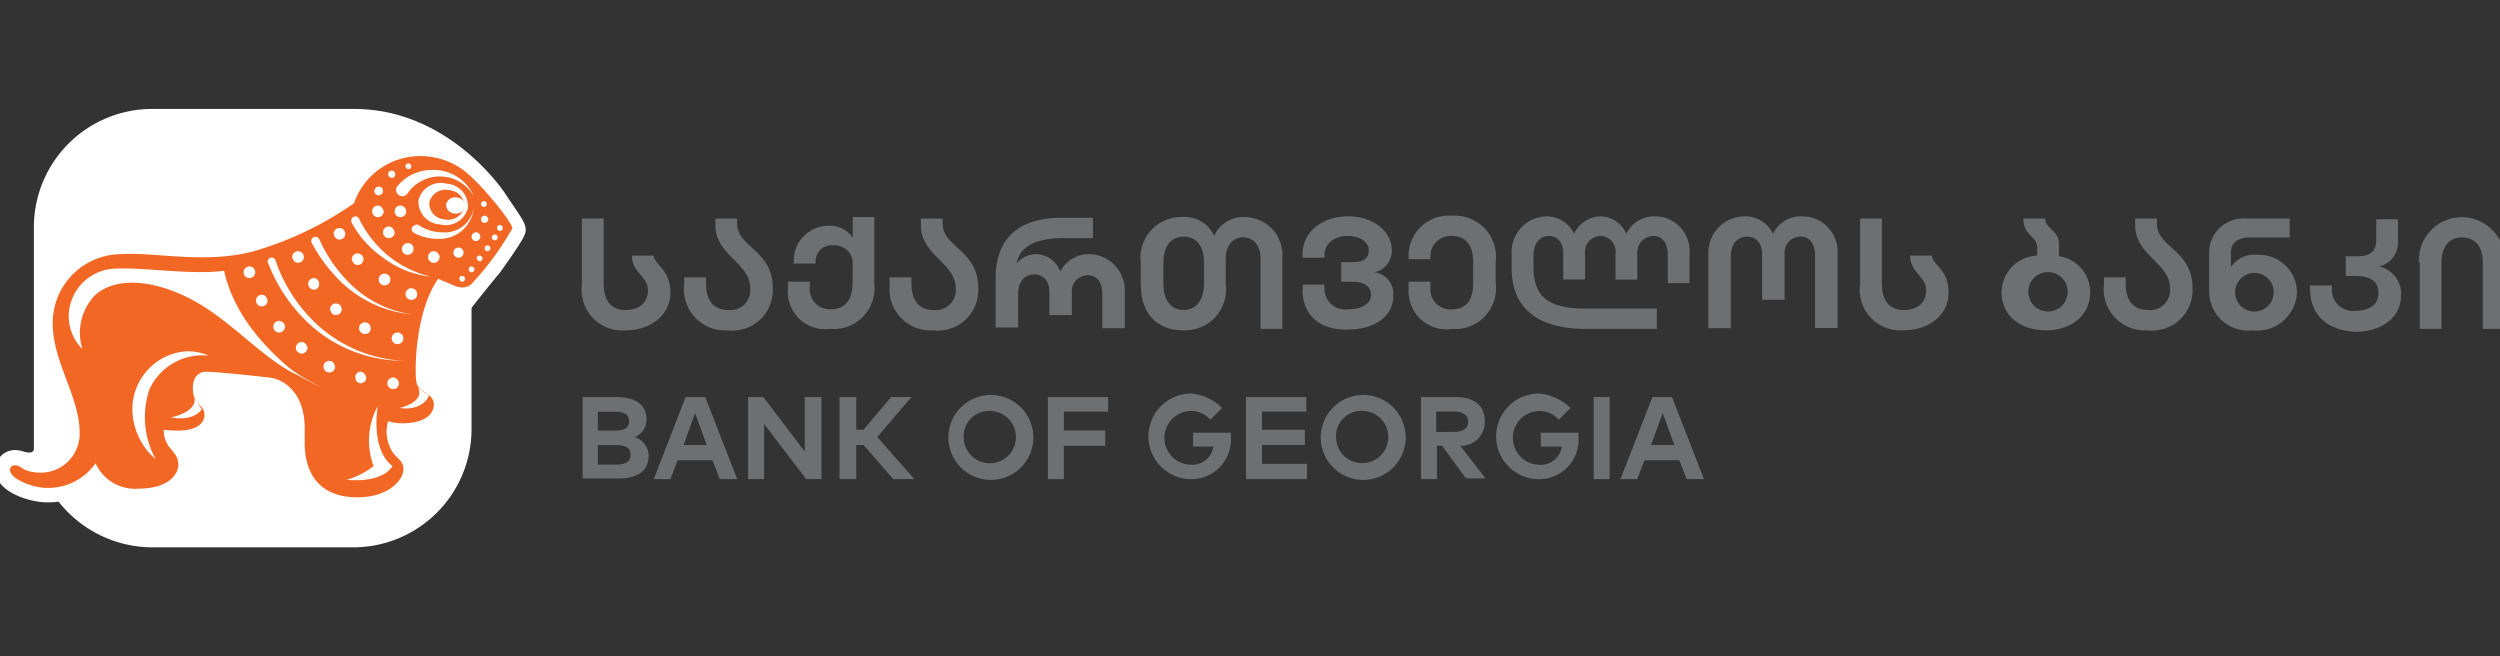 <svg xmlns="http://www.w3.org/2000/svg" xmlns:xlink="http://www.w3.org/1999/xlink" width="160" height="42" viewBox="0 0 160 42">
  <rect x="0" y="0" width="160" height="42" fill="#333333" stroke="none"/>
  <defs>
    <clipPath id="clip-path">
      <rect id="Rectangle_1004" data-name="Rectangle 1004" width="160" height="42" transform="translate(250.294 196.13)" fill="#fff" stroke="#707070" stroke-width="1"/>
    </clipPath>
    <clipPath id="clip-path-2">
      <rect id="Rectangle_1006" data-name="Rectangle 1006" width="160.589" height="28.058" fill="none"/>
    </clipPath>
  </defs>
  <g id="Mask_Group_201" data-name="Mask Group 201" transform="translate(-250.294 -196.13)" clip-path="url(#clip-path)">
    <g id="Component_48_4" data-name="Component 48 – 4" transform="translate(250 203.102)" clip-path="url(#clip-path-2)">
      <path id="Path_575" data-name="Path 575" d="M32.7,5.524C32.471,5.156,28.987,0,22.948,0H10.034A7.573,7.573,0,0,0,2.462,7.571V21.74c0,.418-.651.186-.651.186a2,2,0,0,0-.558-.094A1.249,1.249,0,0,0,0,23.087c0,1.491,2.323,2.09,3.252,2.09a4.251,4.251,0,0,0,.789-.046,7.666,7.666,0,0,0,5.993,2.927H22.9a7.573,7.573,0,0,0,7.572-7.571V12.729s1.578-2,1.765-2.183h0s1.254-1.719,1.578-2.367.046-.929-1.115-2.648" transform="translate(0)" fill="#fff"/>
      <path id="Path_576" data-name="Path 576" d="M26.275,23.7a2.794,2.794,0,0,0,.929.139c1.393,0,2-.558,2-1.207,0-.744-1.022-.744-1.115-1.44-.139-.836-.046-4.552,1.393-6.6l.976.418a1.513,1.513,0,0,0,.6.139.877.877,0,0,0,.651-.325,18.791,18.791,0,0,0,2.51-3.437c.139-.232-1.9-2.787-3.02-3.669a4.647,4.647,0,0,0-2.833-.978,4.484,4.484,0,0,0-4.274,3.02,21.7,21.7,0,0,1-6.41,3.069c-3.113.836-6.317.046-8.454.186A4.4,4.4,0,0,0,4.817,17.57c.046,2.416,1.719,4.6,1.719,6.875A2.487,2.487,0,0,1,4.072,27c-1.207,0-1.254-.465-1.626-.465a.3.3,0,0,0-.372.278c0,.6,1.491,1.162,2.323,1.162a3.683,3.683,0,0,0,3.157-1.578,2.776,2.776,0,0,0,2.787,1.626c1.765,0,2.509-.836,2.509-1.533,0-.558-.325-.789-.6-1.162a1.682,1.682,0,0,1-.325-1.069,8.283,8.283,0,0,0,.929.046c1.254,0,1.672-.511,1.672-1.022,0-.651-.744-.6-.744-1.672,0-.836.465-1.069.836-1.069.418,0,2.044.139,4.041.372.651.046,2.28.7,2.28,3.252v.929c0,1.533.6,3.484,3.391,3.484,1.858,0,2.927-1.022,2.927-1.811,0-.511-.418-.7-.651-1.022a2.4,2.4,0,0,1-.325-2.044" transform="translate(-1.145 -3.723)" fill="#f26724"/>
      <path id="Path_577" data-name="Path 577" d="M65.785,19.814a.325.325,0,1,0,.325.325.317.317,0,0,0-.325-.325" transform="translate(-36.148 -10.942)" fill="#fff"/>
      <path id="Path_578" data-name="Path 578" d="M68.332,17.636a.279.279,0,1,0,.279.279.267.267,0,0,0-.279-.279" transform="translate(-37.579 -9.738)" fill="#fff"/>
      <path id="Path_579" data-name="Path 579" d="M69.634,15.25a.232.232,0,1,0,.232.232.249.249,0,0,0-.232-.232" transform="translate(-38.324 -8.421)" fill="#fff"/>
      <path id="Path_580" data-name="Path 580" d="M48.714,17.757a.372.372,0,1,0-.372-.372c.046.232.186.372.372.372" transform="translate(-26.695 -9.395)" fill="#fff"/>
      <path id="Path_581" data-name="Path 581" d="M51.779,37.554a.331.331,0,0,0-.325.372.359.359,0,0,0,.325.372.367.367,0,0,0,.372-.372c-.046-.186-.186-.372-.372-.372" transform="translate(-28.413 -20.737)" fill="#fff"/>
      <path id="Path_582" data-name="Path 582" d="M56.391,38.383a.372.372,0,1,0,.372.372c-.046-.232-.186-.372-.372-.372" transform="translate(-30.934 -21.195)" fill="#fff"/>
      <path id="Path_583" data-name="Path 583" d="M52.345,30.5a.372.372,0,0,0,0,.744.342.342,0,0,0,.372-.372.367.367,0,0,0-.372-.372" transform="translate(-28.7 -16.842)" fill="#fff"/>
      <path id="Path_584" data-name="Path 584" d="M55.092,24.292a.375.375,0,1,0-.324-.372.372.372,0,0,0,.324.372" transform="translate(-30.239 -13.003)" fill="#fff"/>
      <path id="Path_585" data-name="Path 585" d="M42.8,21.076a.372.372,0,1,0-.372-.372c.046.232.186.372.372.372" transform="translate(-23.43 -11.228)" fill="#fff"/>
      <path id="Path_586" data-name="Path 586" d="M47.262,36a.372.372,0,1,0,.372.372c-.046-.232-.186-.372-.372-.372" transform="translate(-25.893 -19.878)" fill="#fff"/>
      <path id="Path_587" data-name="Path 587" d="M45.083,24.915a.331.331,0,0,0,.325-.372.359.359,0,0,0-.325-.372.372.372,0,0,0,0,.744" transform="translate(-24.69 -13.348)" fill="#fff"/>
      <path id="Path_588" data-name="Path 588" d="M40.1,30.292a.372.372,0,1,0,.372.372.4.4,0,0,0-.372-.372" transform="translate(-21.941 -16.728)" fill="#fff"/>
      <path id="Path_589" data-name="Path 589" d="M48.2,28.546a.372.372,0,1,0-.372-.372c.046.232.186.372.372.372" transform="translate(-26.409 -15.352)" fill="#fff"/>
      <path id="Path_590" data-name="Path 590" d="M35.85,22.511a.372.372,0,1,0,.372.372.367.367,0,0,0-.372-.372" transform="translate(-19.592 -12.431)" fill="#fff"/>
      <path id="Path_591" data-name="Path 591" d="M37.614,26.557a.372.372,0,1,0,.372.372c-.046-.232-.186-.372-.372-.372" transform="translate(-20.565 -14.665)" fill="#fff"/>
      <path id="Path_592" data-name="Path 592" d="M43.32,33.3a.372.372,0,1,0,.372.372c-.046-.186-.186-.372-.372-.372" transform="translate(-23.716 -18.388)" fill="#fff"/>
      <path id="Path_593" data-name="Path 593" d="M51.308,21.388a.372.372,0,1,0-.372-.372c.046.232.186.372.372.372" transform="translate(-28.127 -11.4)" fill="#fff"/>
      <path id="Path_594" data-name="Path 594" d="M57.013,31.952a.372.372,0,1,0,.372.372.367.367,0,0,0-.372-.372" transform="translate(-31.278 -17.644)" fill="#fff"/>
      <path id="Path_595" data-name="Path 595" d="M58.984,25.624a.372.372,0,0,0,0,.744A.342.342,0,0,0,59.356,26a.367.367,0,0,0-.372-.372" transform="translate(-32.366 -14.15)" fill="#fff"/>
      <path id="Path_596" data-name="Path 596" d="M58.466,19.191a.372.372,0,1,0,.372.372.342.342,0,0,0-.372-.372" transform="translate(-32.08 -10.598)" fill="#fff"/>
      <path id="Path_597" data-name="Path 597" d="M62.2,20.333a.372.372,0,1,0,.372.372.4.4,0,0,0-.372-.372" transform="translate(-34.142 -11.228)" fill="#fff"/>
      <path id="Path_598" data-name="Path 598" d="M55.768,16.806a.372.372,0,1,0,.372.372c-.046-.232-.186-.372-.372-.372" transform="translate(-30.591 -9.28)" fill="#fff"/>
      <path id="Path_599" data-name="Path 599" d="M54.212,13.8a.372.372,0,1,0,.372.372c-.046-.186-.186-.372-.372-.372" transform="translate(-29.731 -7.619)" fill="#fff"/>
      <path id="Path_600" data-name="Path 600" d="M57.428,13.8a.372.372,0,1,0,.372.372.4.4,0,0,0-.372-.372" transform="translate(-31.507 -7.619)" fill="#fff"/>
      <path id="Path_601" data-name="Path 601" d="M54.152,11.379a.3.3,0,0,1,.279-.279.267.267,0,0,1,.279.279.279.279,0,0,1-.558,0" transform="translate(-29.903 -6.129)" fill="#fff"/>
      <path id="Path_602" data-name="Path 602" d="M56.123,9.05a.232.232,0,1,1,.232.232.249.249,0,0,1-.232-.232" transform="translate(-30.992 -4.87)" fill="#fff"/>
      <path id="Path_603" data-name="Path 603" d="M58.613,7.966a.186.186,0,1,1,.186.186.2.2,0,0,1-.186-.186" transform="translate(-32.366 -4.296)" fill="#fff"/>
      <path id="Path_604" data-name="Path 604" d="M69.4,13.361a.186.186,0,1,1,.186.186.2.2,0,0,1-.186-.186" transform="translate(-38.324 -7.276)" fill="#fff"/>
      <path id="Path_605" data-name="Path 605" d="M68.779,21.141a.186.186,0,1,1,.186.186c-.046,0-.139-.093-.186-.186" transform="translate(-37.98 -11.572)" fill="#fff"/>
      <path id="Path_606" data-name="Path 606" d="M69.92,19.689a.186.186,0,1,1,.186.186.2.2,0,0,1-.186-.186" transform="translate(-38.61 -10.77)" fill="#fff"/>
      <path id="Path_607" data-name="Path 607" d="M67.638,22.7a.186.186,0,1,1,.186.186.2.2,0,0,1-.186-.186" transform="translate(-37.35 -12.431)" fill="#fff"/>
      <path id="Path_608" data-name="Path 608" d="M66.289,24.046a.186.186,0,1,1,.186.186c-.093,0-.139-.093-.186-.186" transform="translate(-36.606 -13.176)" fill="#fff"/>
      <path id="Path_609" data-name="Path 609" d="M70.957,18.133a.186.186,0,1,1,.186.186.2.2,0,0,1-.186-.186" transform="translate(-39.184 -9.91)" fill="#fff"/>
      <path id="Path_610" data-name="Path 610" d="M71.684,16.784a.186.186,0,1,1,.186.186c-.093,0-.139-.046-.186-.186" transform="translate(-39.585 -9.166)" fill="#fff"/>
      <path id="Path_611" data-name="Path 611" d="M21.087,41.56a5.626,5.626,0,0,1-.418-4.459,3.714,3.714,0,0,1,3.809-2.183,3.263,3.263,0,0,0-1.491-.279A3.715,3.715,0,0,0,19.6,38.633,4.276,4.276,0,0,0,21.1,41.56" transform="translate(-10.822 -19.124)" fill="#fff"/>
      <path id="Path_612" data-name="Path 612" d="M11.361,27.965a2.981,2.981,0,0,1-.883-2.137,3.074,3.074,0,0,1,3.02-3.02c1.719-.093,4.878.418,6.922.139.7,3.113,3.02,5.3,4.735,6.689-2.09-.929-4.181-3.391-6.6-4.735-2.509-1.393-5.064-1.626-6.41-.372a3.47,3.47,0,0,0-.789,3.438" transform="translate(-5.786 -12.589)" fill="#fff"/>
      <path id="Path_613" data-name="Path 613" d="M26.6,41.392c.139.883-1.491,1.207-1.491,1.207,1.491.279,1.951-.511,1.951-.511a3.546,3.546,0,0,0-.465-.7" transform="translate(-13.863 -22.857)" fill="#fff"/>
      <path id="Path_614" data-name="Path 614" d="M52.207,42.428h0a4.659,4.659,0,0,0-.279,3.858,5.016,5.016,0,0,1-1.719.877s2.23.279,2.927-.883c-1.393-1.069-.976-3.669-.929-3.858" transform="translate(-27.727 -23.429)" fill="#fff"/>
      <path id="Path_615" data-name="Path 615" d="M62.269,10.648a1.479,1.479,0,0,0-1.811,1.022A1.443,1.443,0,0,0,61.8,13.248a1.479,1.479,0,0,0,1.811-1.022,1.443,1.443,0,0,0-1.347-1.578m1.115,1.533a1.078,1.078,0,0,1-1.3.744,1.022,1.022,0,0,1-.929-1.115,1.078,1.078,0,0,1,1.3-.744,1.022,1.022,0,0,1,.929,1.115" transform="translate(-33.375 -5.863)" fill="#fff"/>
      <path id="Path_616" data-name="Path 616" d="M64.415,13.065a.6.6,0,0,1,.7-.418.561.561,0,0,1,.511.6.6.6,0,0,1-.7.418.561.561,0,0,1-.511-.6" transform="translate(-35.568 -6.979)" fill="#fff"/>
      <path id="Path_617" data-name="Path 617" d="M58.943,39.732h0c.511.976-1.162,1.347-1.162,1.347,1.207.186,1.858-.511,1.858-.836a3.007,3.007,0,0,1-.7-.511" transform="translate(-31.908 -21.941)" fill="#fff"/>
      <path id="Path_618" data-name="Path 618" d="M36.707,32.46s.232.279.6.651A14.906,14.906,0,0,0,38.8,34.364a11.362,11.362,0,0,0,1.626,1.022,3.055,3.055,0,0,0,.558.279,1.953,1.953,0,0,1,.232.093,1.952,1.952,0,0,0-.232-.093,3.192,3.192,0,0,1-.6-.279,13.955,13.955,0,0,1-1.719-.976A11.779,11.779,0,0,1,37.129,33.2a6.813,6.813,0,0,1-.651-.651.141.141,0,0,1,0-.186.351.351,0,0,1,.232.093h0" transform="translate(-20.123 -17.873)" fill="#fff"/>
      <path id="Path_619" data-name="Path 619" d="M62.285,10.384a2.509,2.509,0,0,0-4.227-.186.4.4,0,1,1-.6-.511,2.842,2.842,0,0,1,2.183-.973,2.806,2.806,0,0,1,2.648,1.672" transform="translate(-31.672 -4.809)" fill="#fff"/>
      <path id="Path_620" data-name="Path 620" d="M55.965,19.212a6.111,6.111,0,0,1-3.113-1.254A6.5,6.5,0,0,1,50.9,15.775c-.046-.139-.046-.325.093-.372a.251.251,0,0,1,.372.093,7.063,7.063,0,0,0,1.858,2.367,6.845,6.845,0,0,0,2.741,1.349" transform="translate(-28.093 -8.477)" fill="#fff"/>
      <path id="Path_621" data-name="Path 621" d="M51.583,23.228a7.541,7.541,0,0,1-4.877-2.416,10.2,10.2,0,0,1-1.533-2.137.271.271,0,1,1,.465-.279,9.155,9.155,0,0,0,1.811,2.694,7.02,7.02,0,0,0,4.134,2.137" transform="translate(-24.919 -10.082)" fill="#fff"/>
      <path id="Path_622" data-name="Path 622" d="M39.1,21.252a.263.263,0,0,1,.325.186,9.926,9.926,0,0,0,2.367,3.809,8.8,8.8,0,0,0,5.807,2.6,8.9,8.9,0,0,1-6.271-2.6,10.275,10.275,0,0,1-2.367-3.623.246.246,0,0,1,.139-.372" transform="translate(-21.493 -11.729)" fill="#fff"/>
      <path id="Path_623" data-name="Path 623" d="M59.942,15.281a2.727,2.727,0,0,0,1.533.465,1.886,1.886,0,0,0,2-1.534,2.192,2.192,0,0,1-2.183,1.951,3.237,3.237,0,0,1-1.626-.372.293.293,0,0,1-.139-.372c.139-.139.325-.232.418-.139" transform="translate(-32.86 -7.848)" fill="#fff"/>
      <path id="Path_624" data-name="Path 624" d="M88.013,42.624a1.183,1.183,0,0,1-.744,1.115,1.3,1.3,0,0,1,.883,1.162c0,1.022-.7,1.491-1.951,1.491H83.925V41.184h2.137c1.161,0,1.951.418,1.951,1.44m-3.113.7h1.069c.511,0,.929-.093.929-.6s-.418-.6-.929-.6H84.9Zm0,2.183h1.162c.558,0,.929-.139.929-.651,0-.465-.372-.6-.929-.6H84.9Z" transform="translate(-46.344 -22.743)" fill="#6e6f71"/>
      <path id="Path_625" data-name="Path 625" d="M98.318,46.434l-.465-1.207h-2.23l-.465,1.207H94.091l2.044-5.249h1.254l2.044,5.249Zm-.836-2.183-.744-2.044L96,44.253Z" transform="translate(-51.958 -22.743)" fill="#6e6f71"/>
      <path id="Path_626" data-name="Path 626" d="M111.293,46.434,108.6,42.9v3.53h-1.021V41.184h.976l2.648,3.484V41.184h1.069v5.249Z" transform="translate(-59.406 -22.743)" fill="#6e6f71"/>
      <path id="Path_627" data-name="Path 627" d="M121.717,44.253v2.183h-1.069V41.184h1.069v2.09h.465l1.765-2.09h1.3l-2.183,2.555,2.367,2.694h-1.347l-1.9-2.183Z" transform="translate(-66.623 -22.743)" fill="#6e6f71"/>
      <path id="Path_628" data-name="Path 628" d="M141.587,43.614a2.718,2.718,0,1,1-.8-1.945,2.741,2.741,0,0,1,.8,1.945m-4.459,0A1.673,1.673,0,1,0,138.8,41.9a1.622,1.622,0,0,0-1.672,1.719" transform="translate(-75.159 -22.571)" fill="#6e6f71"/>
      <path id="Path_629" data-name="Path 629" d="M151.444,44.3v2.137h-1.022V41.184h3.858v.929h-2.834v1.207h2.648V44.3Z" transform="translate(-83.064 -22.743)" fill="#6e6f71"/>
      <path id="Path_630" data-name="Path 630" d="M169.477,41.6l-.744.744a1.675,1.675,0,0,0-1.254-.558,1.72,1.72,0,0,0-.046,3.438,1.358,1.358,0,0,0,1.491-1.162h-1.3v-.883h2.416v.279a2.527,2.527,0,0,1-2.555,2.694,2.741,2.741,0,0,1,.046-5.482,3.225,3.225,0,0,1,1.951.929" transform="translate(-90.974 -22.456)" fill="#6e6f71"/>
      <path id="Path_631" data-name="Path 631" d="M178.742,46.434V41.184H182.6v.929h-2.834v1.162h2.741v.978h-2.741v1.207h2.88v.976Z" transform="translate(-98.703 -22.743)" fill="#6e6f71"/>
      <path id="Path_632" data-name="Path 632" d="M194.805,43.614a2.718,2.718,0,1,1-.8-1.945,2.741,2.741,0,0,1,.8,1.945m-4.459,0a1.673,1.673,0,1,0,1.672-1.719,1.622,1.622,0,0,0-1.672,1.719" transform="translate(-104.546 -22.571)" fill="#6e6f71"/>
      <path id="Path_633" data-name="Path 633" d="M207.831,42.763A1.514,1.514,0,0,1,206.3,44.3h-.046l1.626,2.09h-1.254l-1.533-2.09h-.325v2.137h-1.022V41.184h2.23c1.207,0,1.858.558,1.858,1.578m-3.113.651h1.162c.558,0,.883-.232.883-.651s-.325-.651-.883-.651h-1.162Z" transform="translate(-112.509 -22.743)" fill="#6e6f71"/>
      <path id="Path_634" data-name="Path 634" d="M219.218,41.6l-.744.744a1.675,1.675,0,0,0-1.254-.558,1.72,1.72,0,0,0-.046,3.438,1.358,1.358,0,0,0,1.491-1.162h-1.347v-.883h2.416v.279a2.528,2.528,0,0,1-2.555,2.694,2.741,2.741,0,1,1,.046-5.482,3.358,3.358,0,0,1,2,.929" transform="translate(-118.414 -22.456)" fill="#6e6f71"/>
      <rect id="Rectangle_493" data-name="Rectangle 493" width="1.022" height="5.249" transform="translate(102.29 18.442)" fill="#6e6f71"/>
      <path id="Path_635" data-name="Path 635" d="M236.5,46.434l-.465-1.207H233.8l-.465,1.207h-1.068l2.044-5.249h1.254l2.044,5.249Zm-.789-2.183-.744-2.044-.744,2.044Z" transform="translate(-128.262 -22.743)" fill="#6e6f71"/>
      <path id="Path_636" data-name="Path 636" d="M83.821,19.892V15.665h1.393V19.8c0,1.207.558,1.719,1.393,1.719.883,0,1.44-.465,1.44-1.254,0-.929-1.022-1.115-1.022-2.23h1.393c.046.6,1.069.883,1.069,2.367,0,1.393-1.207,2.416-2.88,2.416a2.6,2.6,0,0,1-2.786-2.925" transform="translate(-46.287 -8.65)" fill="#6e6f71"/>
      <path id="Path_637" data-name="Path 637" d="M98.445,19.892v-.465h1.393V19.8c0,1.207.558,1.719,1.44,1.719a1.271,1.271,0,0,0,1.393-1.393c0-1.626-2.23-2.09-2.23-4.041v-.418h1.393v.325c0,1.533,2.28,1.672,2.28,4.134a2.589,2.589,0,0,1-2.88,2.694,2.63,2.63,0,0,1-2.789-2.927" transform="translate(-54.361 -8.65)" fill="#6e6f71"/>
      <path id="Path_638" data-name="Path 638" d="M113.281,20.056v-.465h1.393v.372a1.281,1.281,0,0,0,1.347,1.393c.836,0,1.393-.511,1.393-1.719V18.57a1.147,1.147,0,0,0-1.207-1.3,1.017,1.017,0,0,0-1.162,1.022v.139h-1.393v-.139a2.223,2.223,0,0,1,2.28-2.28,1.683,1.683,0,0,1,1.491.789V15.457H118.8v4.227a2.606,2.606,0,0,1-2.787,2.927,2.4,2.4,0,0,1-2.741-2.555" transform="translate(-62.554 -8.536)" fill="#6e6f71"/>
      <path id="Path_639" data-name="Path 639" d="M127.8,19.892v-.465H129.2V19.8c0,1.207.558,1.719,1.44,1.719a1.271,1.271,0,0,0,1.393-1.393c0-1.626-2.23-2.09-2.23-4.041v-.418h1.393v.325c0,1.533,2.28,1.672,2.28,4.134a2.589,2.589,0,0,1-2.88,2.694,2.63,2.63,0,0,1-2.787-2.927" transform="translate(-70.573 -8.65)" fill="#6e6f71"/>
      <path id="Path_640" data-name="Path 640" d="M151.221,20.346v2.28h-1.44V20.442c0-.789-.372-1.207-.929-1.207a1.028,1.028,0,0,0-1.022,1.115v1.436h-1.44V20.3c0-.7-.372-1.115-.976-1.115-.558,0-1.022.418-1.022,1.254v2.141h-1.439V19.419c0-3.157,2.28-3.858,4.134-3.858h2.091v1.3h-1.951c-1.533,0-2.741.465-2.927,1.626a1.563,1.563,0,0,1,1.254-.6A1.675,1.675,0,0,1,147.086,19a2.075,2.075,0,0,1,1.9-1.115,2.317,2.317,0,0,1,2.23,2.462" transform="translate(-78.939 -8.593)" fill="#6e6f71"/>
      <path id="Path_641" data-name="Path 641" d="M163.7,19.776V18.382a2.6,2.6,0,0,1,2.648-2.927,2.033,2.033,0,0,1,2.044,1.207,2.05,2.05,0,0,1,2-1.207,2.427,2.427,0,0,1,2.367,2.648v4.506h-1.393V18.1c0-.836-.465-1.347-1.115-1.347s-1.112.51-1.112,1.347v1.672A2.616,2.616,0,0,1,166.4,22.7c-1.579,0-2.694-.976-2.694-2.927m4.041-.093v-1.3c0-1.162-.558-1.672-1.3-1.672s-1.3.511-1.3,1.672v1.3c0,1.207.558,1.719,1.3,1.719.7,0,1.3-.511,1.3-1.719" transform="translate(-90.396 -8.534)" fill="#6e6f71"/>
      <path id="Path_642" data-name="Path 642" d="M186.834,20.088V19.72h1.393V20a1.326,1.326,0,0,0,1.491,1.3c.929,0,1.491-.372,1.491-.929,0-.6-.558-.836-1.161-.836H189.3V18.281h.744c.6,0,1.022-.186,1.022-.744,0-.511-.511-.929-1.347-.929-.929,0-1.491.558-1.491,1.207V18h-1.4v-.232c0-1.347,1.162-2.416,2.927-2.416,1.626,0,2.787.976,2.787,2.183a1.392,1.392,0,0,1-1.115,1.393,1.4,1.4,0,0,1,1.207,1.533c0,1.254-1.162,2.137-2.927,2.137-1.765.046-2.88-.929-2.88-2.509" transform="translate(-103.171 -8.478)" fill="#6e6f71"/>
      <path id="Path_643" data-name="Path 643" d="M201.979,19.94v-.465h1.393v.42a1.281,1.281,0,0,0,1.393,1.347c.836,0,1.347-.511,1.347-1.672V18.221c0-1.162-.558-1.672-1.347-1.672a1.3,1.3,0,0,0-1.393,1.347v.139h-1.393V17.9a2.574,2.574,0,0,1,2.787-2.648,2.63,2.63,0,0,1,2.787,2.927v1.393a2.606,2.606,0,0,1-2.787,2.927,2.436,2.436,0,0,1-2.787-2.555" transform="translate(-111.535 -8.419)" fill="#6e6f71"/>
      <path id="Path_644" data-name="Path 644" d="M216.71,18.652v-.883a2.28,2.28,0,0,1,2.23-2.416,1.929,1.929,0,0,1,1.765,1.115,1.911,1.911,0,0,1,1.719-1.115,1.841,1.841,0,0,1,1.626,1.115,1.964,1.964,0,0,1,1.859-1.115,2.215,2.215,0,0,1,2.183,2.416v1.858H226.7V17.815c0-.789-.372-1.207-.929-1.207a1.052,1.052,0,0,0-1.022,1.115V19.4h-1.393V17.72a.994.994,0,0,0-.976-1.115,1.02,1.02,0,0,0-.976,1.115v1.672h-1.393V17.72c0-.7-.372-1.115-.929-1.115-.511,0-.976.418-.976,1.254v.7c0,1.811.789,2.694,3.3,2.694H226v1.3h-4.785c-2.044-.046-4.506-.744-4.506-3.9" transform="translate(-119.669 -8.478)" fill="#6e6f71"/>
      <path id="Path_645" data-name="Path 645" d="M253.092,17.769V22.5h-1.44V17.856c0-.789-.372-1.207-.929-1.207a1.028,1.028,0,0,0-1.022,1.115v2.927h-1.44V17.769c0-.7-.372-1.115-.976-1.115-.558,0-1.022.418-1.022,1.254v4.6h-1.439V17.771a2.323,2.323,0,0,1,2.323-2.416,1.944,1.944,0,0,1,1.811,1.115,1.986,1.986,0,0,1,1.9-1.115,2.25,2.25,0,0,1,2.23,2.416" transform="translate(-135.194 -8.478)" fill="#6e6f71"/>
      <path id="Path_646" data-name="Path 646" d="M266.505,19.892V15.665H267.9V19.8c0,1.207.558,1.719,1.393,1.719.883,0,1.44-.465,1.44-1.254,0-.929-1.022-1.115-1.022-2.23H271.1c.046.6,1.069.883,1.069,2.367,0,1.393-1.207,2.416-2.88,2.416A2.606,2.606,0,0,1,266.5,19.89" transform="translate(-147.166 -8.65)" fill="#6e6f71"/>
      <path id="Path_647" data-name="Path 647" d="M292.4,20.4c0,1.393-1.115,2.416-2.834,2.416s-2.834-1.019-2.834-2.416a2.386,2.386,0,0,1,2.28-2.367V17.52c0-.744-.883-.744-.883-1.858h1.393c0,.651.883.744.883,1.626v.789a2.333,2.333,0,0,1,2,2.323m-1.44-.046a1.261,1.261,0,1,0-.417.938,1.261,1.261,0,0,0,.417-.938" transform="translate(-158.338 -8.65)" fill="#6e6f71"/>
      <path id="Path_648" data-name="Path 648" d="M301.359,19.892v-.465h1.393V19.8c0,1.207.558,1.719,1.44,1.719a1.271,1.271,0,0,0,1.393-1.393c0-1.626-2.23-2.09-2.23-4.041v-.418h1.393v.325c0,1.533,2.28,1.672,2.28,4.134a2.589,2.589,0,0,1-2.88,2.694,2.63,2.63,0,0,1-2.787-2.927" transform="translate(-166.412 -8.65)" fill="#6e6f71"/>
      <path id="Path_649" data-name="Path 649" d="M316.4,20.4V17.707a2.214,2.214,0,0,1,2.416-2.044h2.741V16.87h-2.555c-.651,0-1.208.279-1.208.976v.929a1.813,1.813,0,0,1,1.719-.789,2.418,2.418,0,0,1,2.509,2.416,2.548,2.548,0,0,1-2.834,2.416A2.507,2.507,0,0,1,316.4,20.4m4.134-.046a1.236,1.236,0,1,0-1.183,1.259,1.237,1.237,0,0,0,1.183-1.259" transform="translate(-174.722 -8.648)" fill="#6e6f71"/>
      <path id="Path_650" data-name="Path 650" d="M330.824,20.274V20h1.393v.232a1.343,1.343,0,0,0,1.491,1.393c.929,0,1.491-.372,1.491-1.162,0-.744-.558-1.069-1.491-1.069h-.6V18.136h.744c.836,0,1.207-.325,1.207-1.069v-1.3h1.393v1.491a1.578,1.578,0,0,1-1.207,1.533,1.778,1.778,0,0,1,1.393,1.9c0,1.3-1.162,2.28-2.927,2.28-1.765-.093-2.88-1.069-2.88-2.694" transform="translate(-182.684 -8.707)" fill="#6e6f71"/>
      <path id="Path_651" data-name="Path 651" d="M346.384,18.337a2.744,2.744,0,1,1,5.482,0V22.61h-1.393V18.383c0-1.115-.558-1.626-1.347-1.626-.744,0-1.3.511-1.3,1.626V22.61h-1.393V18.337Z" transform="translate(-191.276 -8.535)" fill="#6e6f71"/>
    </g>
  </g>
</svg>
